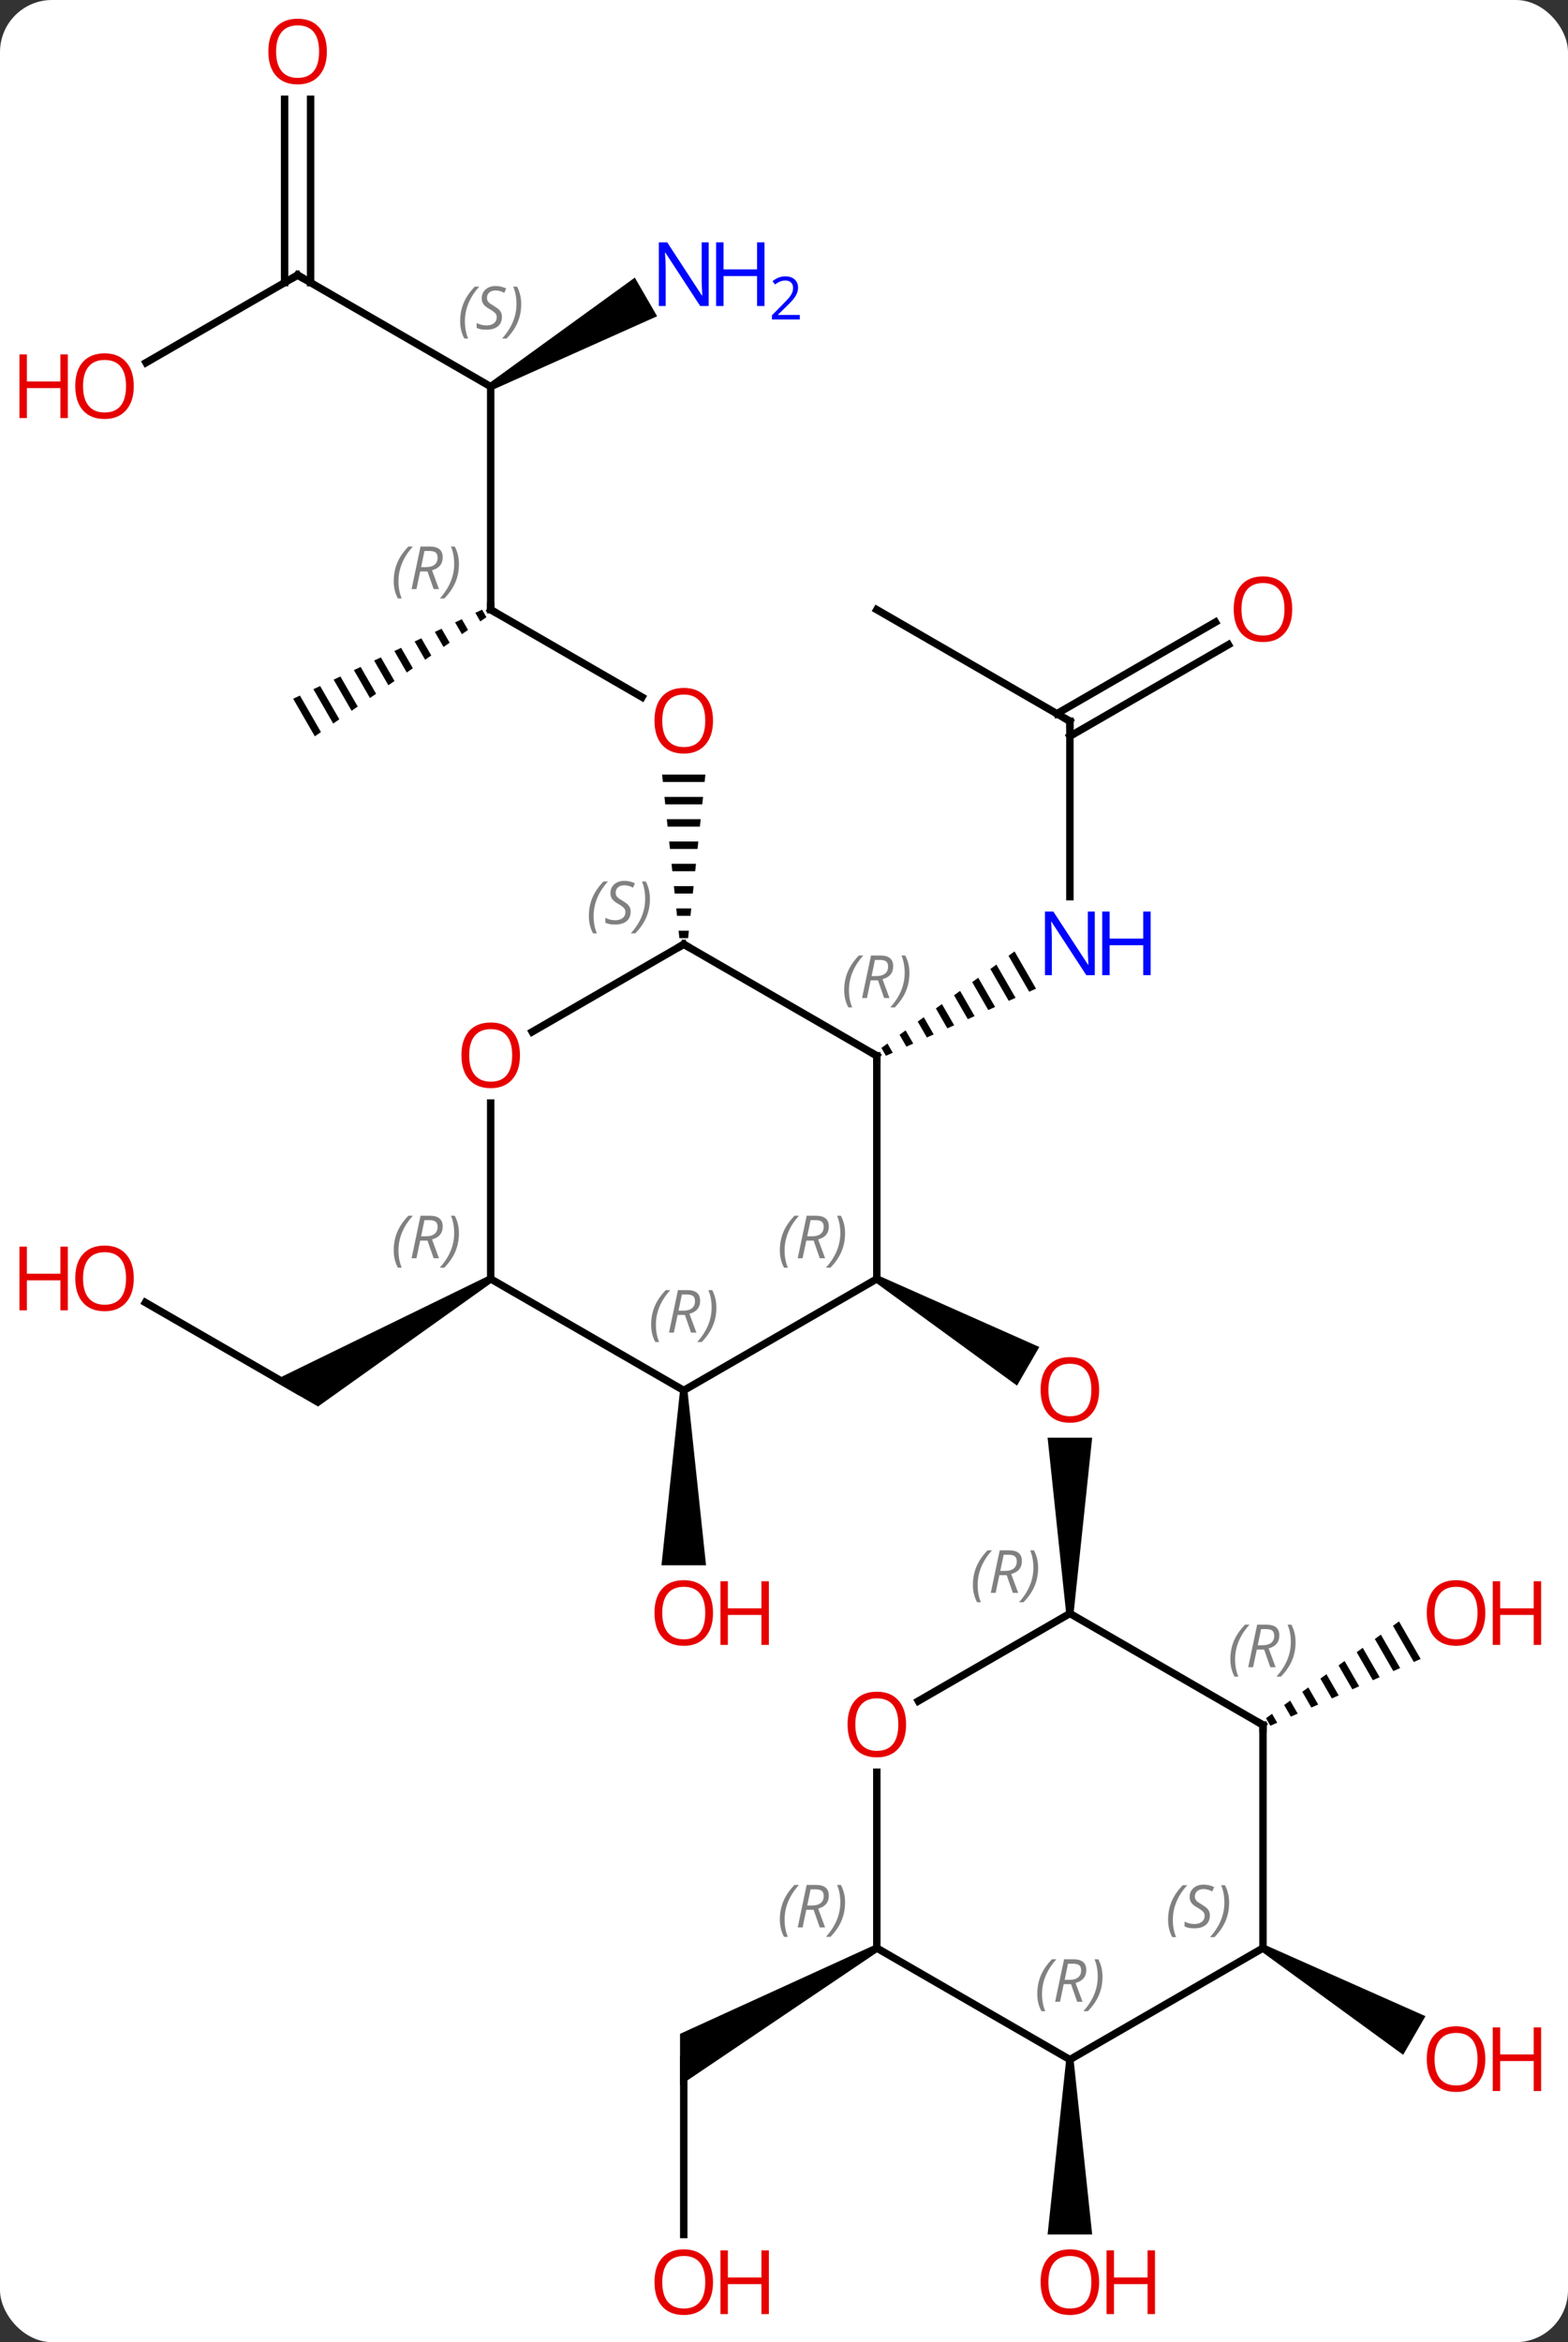 <svg width="211" viewBox="0 0 211 315" style="fill-opacity:1; color-rendering:auto; color-interpolation:auto; text-rendering:auto; stroke:black; stroke-linecap:square; stroke-miterlimit:10; shape-rendering:auto; stroke-opacity:1; fill:black; stroke-dasharray:none; font-weight:normal; stroke-width:1; font-family:'Open Sans'; font-style:normal; stroke-linejoin:miter; font-size:12; stroke-dashoffset:0; image-rendering:auto;" height="315" class="cas-substance-image" xmlns:xlink="http://www.w3.org/1999/xlink" xmlns="http://www.w3.org/2000/svg"><rect x="0" y="0" width="211" height="315" fill="#333333" stroke="none"/><svg class="cas-substance-single-component"><rect y="0" x="0" width="211" stroke="none" ry="7" rx="7" height="315" fill="white" class="cas-substance-group"/><svg y="0" x="0" width="211" viewBox="0 0 211 315" style="fill:black;" height="315" class="cas-substance-single-component-image"><svg><g><g transform="translate(105,157)" style="text-rendering:geometricPrecision; color-rendering:optimizeQuality; color-interpolation:linearRGB; stroke-linecap:butt; image-rendering:optimizeQuality;"><line y2="-60" y1="-36.406" x2="38.97" x1="38.97" style="fill:none;"/><path style="stroke:none;" d="M31.526 -29.04 L30.712 -28.45 L33.496 -23.622 L33.496 -23.622 L34.414 -24.032 L34.414 -24.032 L31.526 -29.04 ZM29.083 -27.27 L28.268 -26.68 L28.268 -26.68 L30.742 -22.391 L30.742 -22.391 L31.66 -22.801 L29.083 -27.27 ZM26.639 -25.5 L25.825 -24.91 L27.988 -21.16 L28.906 -21.57 L28.906 -21.57 L26.639 -25.5 ZM24.196 -23.731 L23.381 -23.141 L25.234 -19.928 L25.234 -19.928 L26.152 -20.339 L26.152 -20.339 L24.196 -23.731 ZM21.752 -21.961 L20.938 -21.371 L22.48 -18.697 L22.48 -18.697 L23.398 -19.108 L23.398 -19.108 L21.752 -21.961 ZM19.309 -20.191 L18.494 -19.601 L19.726 -17.466 L20.643 -17.877 L20.643 -17.877 L19.309 -20.191 ZM16.865 -18.421 L16.051 -17.831 L16.051 -17.831 L16.971 -16.235 L17.889 -16.645 L17.889 -16.645 L16.865 -18.421 ZM14.422 -16.651 L13.607 -16.061 L14.217 -15.004 L14.217 -15.004 L15.135 -15.414 L15.135 -15.414 L14.422 -16.651 Z"/><line y2="-75" y1="-60" x2="12.99" x1="38.97" style="fill:none;"/><line y2="-70.296" y1="-57.979" x2="60.305" x1="38.97" style="fill:none;"/><line y2="-73.327" y1="-61.01" x2="58.555" x1="37.22" style="fill:none;"/><path style="stroke:none;" d="M12.74 15.433 L13.24 14.567 L34.856 24.16 L31.856 29.357 Z"/><path style="stroke:none;" d="M39.47 60 L38.47 60 L35.97 36.352 L41.97 36.352 Z"/><line y2="-75" y1="-63.241" x2="-38.97" x1="-18.604" style="fill:none;"/><path style="stroke:none;" d="M-15.903 -52.824 L-15.797 -51.824 L-10.183 -51.824 L-10.077 -52.824 ZM-15.586 -49.824 L-15.48 -48.824 L-10.5 -48.824 L-10.394 -49.824 ZM-15.269 -46.824 L-15.163 -45.824 L-10.817 -45.824 L-10.711 -46.824 ZM-14.951 -43.824 L-14.846 -42.824 L-11.134 -42.824 L-11.029 -43.824 ZM-14.634 -40.824 L-14.529 -39.824 L-11.451 -39.824 L-11.346 -40.824 ZM-14.317 -37.824 L-14.211 -36.824 L-11.769 -36.824 L-11.663 -37.824 ZM-14 -34.824 L-13.894 -33.824 L-12.086 -33.824 L-11.98 -34.824 ZM-13.683 -31.824 L-13.577 -30.824 L-12.403 -30.824 L-12.297 -31.824 Z"/><line y2="-105" y1="-75" x2="-38.97" x1="-38.97" style="fill:none;"/><path style="stroke:none;" d="M-40.129 -75.005 L-41.036 -74.577 L-41.036 -74.577 L-40.37 -73.422 L-40.37 -73.422 L-39.546 -73.994 L-40.129 -75.005 ZM-42.852 -73.721 L-43.76 -73.293 L-43.76 -73.293 L-42.844 -71.705 L-42.844 -71.705 L-42.02 -72.277 L-42.852 -73.721 ZM-45.576 -72.437 L-46.484 -72.01 L-46.484 -72.01 L-45.318 -69.988 L-45.318 -69.988 L-44.493 -70.56 L-44.493 -70.56 L-45.576 -72.437 ZM-48.3 -71.154 L-49.208 -70.726 L-47.792 -68.271 L-47.792 -68.271 L-46.967 -68.843 L-46.967 -68.843 L-48.3 -71.154 ZM-51.024 -69.87 L-51.931 -69.442 L-51.931 -69.442 L-50.266 -66.554 L-49.441 -67.126 L-49.441 -67.126 L-51.024 -69.87 ZM-53.747 -68.586 L-54.655 -68.158 L-54.655 -68.158 L-52.74 -64.837 L-52.74 -64.837 L-51.915 -65.409 L-51.915 -65.409 L-53.747 -68.586 ZM-56.471 -67.303 L-57.379 -66.875 L-57.379 -66.875 L-55.214 -63.12 L-55.214 -63.12 L-54.389 -63.692 L-54.389 -63.692 L-56.471 -67.303 ZM-59.195 -66.019 L-60.103 -65.591 L-60.103 -65.591 L-57.688 -61.403 L-57.688 -61.403 L-56.863 -61.975 L-56.863 -61.975 L-59.195 -66.019 ZM-61.919 -64.735 L-62.827 -64.307 L-62.827 -64.307 L-60.162 -59.686 L-60.162 -59.686 L-59.337 -60.258 L-59.337 -60.258 L-61.919 -64.735 ZM-64.642 -63.452 L-65.55 -63.023 L-65.55 -63.023 L-62.636 -57.969 L-62.636 -57.969 L-61.811 -58.541 L-64.642 -63.452 Z"/><line y2="-120" y1="-105" x2="-64.953" x1="-38.97" style="fill:none;"/><path style="stroke:none;" d="M-38.72 -104.567 L-39.22 -105.433 L-19.574 -119.663 L-16.574 -114.467 Z"/><line y2="-108.226" y1="-120" x2="-85.346" x1="-64.953" style="fill:none;"/><line y2="-143.648" y1="-118.99" x2="-63.203" x1="-63.203" style="fill:none;"/><line y2="-143.648" y1="-118.99" x2="-66.703" x1="-66.703" style="fill:none;"/><path style="stroke:none;" d="M-13.49 30 L-12.49 30 L-9.99 53.523 L-15.99 53.523 Z"/><line y2="18.179" y1="30" x2="-85.428" x1="-64.953" style="fill:none;"/><path style="stroke:none;" d="M-39.22 14.567 L-38.72 15.433 L-62.203 32.165 L-68.203 28.701 Z"/><path style="stroke:none;" d="M83.257 61.066 L82.444 61.657 L82.444 61.657 L85.251 66.524 L85.251 66.524 L86.17 66.116 L86.17 66.116 L83.257 61.066 ZM80.817 62.841 L80.004 63.433 L82.493 67.75 L82.493 67.75 L83.412 67.341 L80.817 62.841 ZM78.377 64.617 L77.564 65.209 L77.564 65.209 L79.736 68.975 L80.655 68.567 L78.377 64.617 ZM75.937 66.392 L75.124 66.984 L75.124 66.984 L76.978 70.2 L76.978 70.2 L77.897 69.792 L77.897 69.792 L75.937 66.392 ZM73.497 68.168 L72.683 68.76 L72.683 68.76 L74.221 71.426 L75.14 71.017 L73.497 68.168 ZM71.056 69.944 L70.243 70.536 L70.243 70.536 L71.463 72.651 L72.382 72.243 L71.056 69.944 ZM68.616 71.719 L67.803 72.311 L67.803 72.311 L68.706 73.876 L68.706 73.876 L69.625 73.468 L69.625 73.468 L68.616 71.719 ZM66.176 73.495 L65.363 74.087 L65.363 74.087 L65.948 75.102 L65.948 75.102 L66.867 74.693 L66.176 73.495 Z"/><line y2="143.523" y1="120" x2="-12.99" x1="-12.99" style="fill:none;"/><path style="stroke:none;" d="M12.74 104.567 L13.24 105.433 L-13.49 123.464 L-13.49 116.536 Z"/><path style="stroke:none;" d="M64.703 105.433 L65.203 104.567 L86.819 114.16 L83.819 119.357 Z"/><path style="stroke:none;" d="M38.47 120 L39.47 120 L41.97 143.523 L35.97 143.523 Z"/><line y2="15" y1="-15" x2="12.99" x1="12.99" style="fill:none;"/><line y2="-30" y1="-15" x2="-12.99" x1="12.99" style="fill:none;"/><line y2="30" y1="15" x2="-12.99" x1="12.99" style="fill:none;"/><line y2="-18.226" y1="-30" x2="-33.383" x1="-12.99" style="fill:none;"/><line y2="15" y1="30" x2="-38.97" x1="-12.99" style="fill:none;"/><line y2="15" y1="-8.648" x2="-38.97" x1="-38.97" style="fill:none;"/><line y2="71.774" y1="60" x2="18.578" x1="38.97" style="fill:none;"/><line y2="75" y1="60" x2="64.953" x1="38.97" style="fill:none;"/><line y2="105" y1="81.352" x2="12.99" x1="12.99" style="fill:none;"/><line y2="105" y1="75" x2="64.953" x1="64.953" style="fill:none;"/><line y2="120" y1="105" x2="38.97" x1="12.99" style="fill:none;"/><line y2="120" y1="105" x2="38.97" x1="64.953" style="fill:none;"/></g><g transform="translate(105,157)" style="fill:rgb(0,5,255); text-rendering:geometricPrecision; color-rendering:optimizeQuality; image-rendering:optimizeQuality; font-family:'Open Sans'; stroke:rgb(0,5,255); color-interpolation:linearRGB;"><path style="stroke:none;" d="M42.322 -25.844 L41.181 -25.844 L36.493 -33.031 L36.447 -33.031 Q36.54 -31.766 36.54 -30.719 L36.54 -25.844 L35.618 -25.844 L35.618 -34.406 L36.743 -34.406 L41.415 -27.25 L41.462 -27.25 Q41.462 -27.406 41.415 -28.266 Q41.368 -29.125 41.384 -29.5 L41.384 -34.406 L42.322 -34.406 L42.322 -25.844 Z"/><path style="stroke:none;" d="M49.837 -25.844 L48.837 -25.844 L48.837 -29.875 L44.322 -29.875 L44.322 -25.844 L43.322 -25.844 L43.322 -34.406 L44.322 -34.406 L44.322 -30.766 L48.837 -30.766 L48.837 -34.406 L49.837 -34.406 L49.837 -25.844 Z"/></g><g transform="translate(105,157)" style="stroke-linecap:butt; text-rendering:geometricPrecision; color-rendering:optimizeQuality; image-rendering:optimizeQuality; font-family:'Open Sans'; color-interpolation:linearRGB; stroke-miterlimit:5;"><path style="fill:none;" d="M38.97 -59.5 L38.97 -60 L38.537 -60.25"/><path style="fill:rgb(230,0,0); stroke:none;" d="M68.891 -75.07 Q68.891 -73.008 67.851 -71.828 Q66.812 -70.648 64.969 -70.648 Q63.078 -70.648 62.047 -71.812 Q61.016 -72.977 61.016 -75.086 Q61.016 -77.18 62.047 -78.328 Q63.078 -79.477 64.969 -79.477 Q66.828 -79.477 67.859 -78.305 Q68.891 -77.133 68.891 -75.07 ZM62.062 -75.07 Q62.062 -73.336 62.805 -72.43 Q63.547 -71.523 64.969 -71.523 Q66.391 -71.523 67.117 -72.422 Q67.844 -73.32 67.844 -75.07 Q67.844 -76.805 67.117 -77.695 Q66.391 -78.586 64.969 -78.586 Q63.547 -78.586 62.805 -77.688 Q62.062 -76.789 62.062 -75.07 Z"/><path style="fill:rgb(230,0,0); stroke:none;" d="M42.907 29.93 Q42.907 31.992 41.868 33.172 Q40.829 34.352 38.986 34.352 Q37.095 34.352 36.064 33.188 Q35.032 32.023 35.032 29.914 Q35.032 27.82 36.064 26.672 Q37.095 25.523 38.986 25.523 Q40.845 25.523 41.876 26.695 Q42.907 27.867 42.907 29.93 ZM36.079 29.93 Q36.079 31.664 36.822 32.57 Q37.564 33.477 38.986 33.477 Q40.407 33.477 41.134 32.578 Q41.861 31.68 41.861 29.93 Q41.861 28.195 41.134 27.305 Q40.407 26.414 38.986 26.414 Q37.564 26.414 36.822 27.312 Q36.079 28.211 36.079 29.93 Z"/><path style="fill:rgb(230,0,0); stroke:none;" d="M-9.053 -60.07 Q-9.053 -58.008 -10.092 -56.828 Q-11.131 -55.648 -12.974 -55.648 Q-14.865 -55.648 -15.896 -56.812 Q-16.927 -57.977 -16.927 -60.086 Q-16.927 -62.18 -15.896 -63.328 Q-14.865 -64.477 -12.974 -64.477 Q-11.115 -64.477 -10.084 -63.305 Q-9.053 -62.133 -9.053 -60.07 ZM-15.881 -60.07 Q-15.881 -58.336 -15.138 -57.43 Q-14.396 -56.523 -12.974 -56.523 Q-11.553 -56.523 -10.826 -57.422 Q-10.099 -58.32 -10.099 -60.07 Q-10.099 -61.805 -10.826 -62.695 Q-11.553 -63.586 -12.974 -63.586 Q-14.396 -63.586 -15.138 -62.688 Q-15.881 -61.789 -15.881 -60.07 Z"/><path style="fill:none;" d="M-38.537 -74.75 L-38.97 -75 L-38.97 -75.5"/></g><g transform="translate(105,157)" style="stroke-linecap:butt; font-size:8.4px; fill:gray; text-rendering:geometricPrecision; image-rendering:optimizeQuality; color-rendering:optimizeQuality; font-family:'Open Sans'; font-style:italic; stroke:gray; color-interpolation:linearRGB; stroke-miterlimit:5;"><path style="stroke:none;" d="M-52.019 -78.836 Q-52.019 -80.164 -51.55 -81.289 Q-51.081 -82.414 -50.05 -83.492 L-49.441 -83.492 Q-50.41 -82.43 -50.894 -81.258 Q-51.378 -80.086 -51.378 -78.852 Q-51.378 -77.523 -50.941 -76.508 L-51.456 -76.508 Q-52.019 -77.539 -52.019 -78.836 ZM-48.459 -80.148 L-48.959 -77.773 L-49.615 -77.773 L-48.412 -83.492 L-47.162 -83.492 Q-45.428 -83.492 -45.428 -82.055 Q-45.428 -80.695 -46.865 -80.305 L-45.928 -77.773 L-46.646 -77.773 L-47.474 -80.148 L-48.459 -80.148 ZM-47.881 -82.898 Q-48.271 -80.977 -48.334 -80.727 L-47.678 -80.727 Q-46.928 -80.727 -46.521 -81.055 Q-46.115 -81.383 -46.115 -82.008 Q-46.115 -82.477 -46.373 -82.687 Q-46.631 -82.898 -47.224 -82.898 L-47.881 -82.898 ZM-43.242 -81.148 Q-43.242 -79.82 -43.718 -78.687 Q-44.195 -77.555 -45.21 -76.508 L-45.82 -76.508 Q-43.882 -78.664 -43.882 -81.148 Q-43.882 -82.477 -44.32 -83.492 L-43.804 -83.492 Q-43.242 -82.43 -43.242 -81.148 Z"/><path style="stroke:none;" d="M-43.079 -113.797 Q-43.079 -115.125 -42.61 -116.25 Q-42.141 -117.375 -41.11 -118.453 L-40.501 -118.453 Q-41.469 -117.391 -41.954 -116.219 Q-42.438 -115.047 -42.438 -113.812 Q-42.438 -112.484 -42.001 -111.469 L-42.516 -111.469 Q-43.079 -112.5 -43.079 -113.797 ZM-37.456 -114.391 Q-37.456 -113.562 -38.003 -113.109 Q-38.55 -112.656 -39.55 -112.656 Q-39.956 -112.656 -40.269 -112.711 Q-40.581 -112.766 -40.862 -112.906 L-40.862 -113.562 Q-40.237 -113.234 -39.534 -113.234 Q-38.909 -113.234 -38.534 -113.531 Q-38.159 -113.828 -38.159 -114.344 Q-38.159 -114.656 -38.362 -114.883 Q-38.566 -115.109 -39.128 -115.438 Q-39.722 -115.766 -39.948 -116.094 Q-40.175 -116.422 -40.175 -116.875 Q-40.175 -117.609 -39.659 -118.07 Q-39.144 -118.531 -38.3 -118.531 Q-37.925 -118.531 -37.589 -118.453 Q-37.253 -118.375 -36.878 -118.203 L-37.144 -117.609 Q-37.394 -117.766 -37.714 -117.852 Q-38.034 -117.938 -38.3 -117.938 Q-38.831 -117.938 -39.151 -117.664 Q-39.472 -117.391 -39.472 -116.922 Q-39.472 -116.719 -39.401 -116.57 Q-39.331 -116.422 -39.191 -116.289 Q-39.05 -116.156 -38.628 -115.906 Q-38.066 -115.562 -37.862 -115.367 Q-37.659 -115.172 -37.558 -114.938 Q-37.456 -114.703 -37.456 -114.391 ZM-34.862 -116.109 Q-34.862 -114.781 -35.338 -113.648 Q-35.815 -112.516 -36.831 -111.469 L-37.44 -111.469 Q-35.502 -113.625 -35.502 -116.109 Q-35.502 -117.438 -35.94 -118.453 L-35.424 -118.453 Q-34.862 -117.391 -34.862 -116.109 Z"/><path style="fill:none; stroke:black;" d="M-64.52 -119.75 L-64.953 -120 L-65.386 -119.75"/></g><g transform="translate(105,157)" style="stroke-linecap:butt; fill:rgb(0,5,255); text-rendering:geometricPrecision; color-rendering:optimizeQuality; image-rendering:optimizeQuality; font-family:'Open Sans'; stroke:rgb(0,5,255); color-interpolation:linearRGB; stroke-miterlimit:5;"><path style="stroke:none;" d="M-9.638 -115.844 L-10.779 -115.844 L-15.467 -123.031 L-15.513 -123.031 Q-15.42 -121.766 -15.42 -120.719 L-15.42 -115.844 L-16.342 -115.844 L-16.342 -124.406 L-15.217 -124.406 L-10.545 -117.25 L-10.498 -117.25 Q-10.498 -117.406 -10.545 -118.266 Q-10.592 -119.125 -10.576 -119.5 L-10.576 -124.406 L-9.638 -124.406 L-9.638 -115.844 Z"/><path style="stroke:none;" d="M-2.123 -115.844 L-3.123 -115.844 L-3.123 -119.875 L-7.638 -119.875 L-7.638 -115.844 L-8.638 -115.844 L-8.638 -124.406 L-7.638 -124.406 L-7.638 -120.766 L-3.123 -120.766 L-3.123 -124.406 L-2.123 -124.406 L-2.123 -115.844 Z"/><path style="stroke:none;" d="M2.627 -114.034 L-1.123 -114.034 L-1.123 -114.597 L0.377 -116.112 Q1.065 -116.8 1.283 -117.097 Q1.502 -117.394 1.612 -117.675 Q1.721 -117.956 1.721 -118.284 Q1.721 -118.737 1.448 -119.003 Q1.174 -119.269 0.674 -119.269 Q0.33 -119.269 0.01 -119.152 Q-0.31 -119.034 -0.701 -118.737 L-1.045 -119.175 Q-0.263 -119.831 0.674 -119.831 Q1.471 -119.831 1.932 -119.417 Q2.393 -119.003 2.393 -118.316 Q2.393 -117.769 2.088 -117.237 Q1.783 -116.706 0.94 -115.894 L-0.31 -114.675 L-0.31 -114.644 L2.627 -114.644 L2.627 -114.034 Z"/><path style="fill:rgb(230,0,0); stroke:none;" d="M-86.996 -105.07 Q-86.996 -103.008 -88.035 -101.828 Q-89.074 -100.648 -90.917 -100.648 Q-92.808 -100.648 -93.839 -101.812 Q-94.871 -102.977 -94.871 -105.086 Q-94.871 -107.18 -93.839 -108.328 Q-92.808 -109.477 -90.917 -109.477 Q-89.058 -109.477 -88.027 -108.305 Q-86.996 -107.133 -86.996 -105.07 ZM-93.824 -105.07 Q-93.824 -103.336 -93.081 -102.43 Q-92.339 -101.523 -90.917 -101.523 Q-89.496 -101.523 -88.769 -102.422 Q-88.042 -103.32 -88.042 -105.07 Q-88.042 -106.805 -88.769 -107.695 Q-89.496 -108.586 -90.917 -108.586 Q-92.339 -108.586 -93.081 -107.688 Q-93.824 -106.789 -93.824 -105.07 Z"/><path style="fill:rgb(230,0,0); stroke:none;" d="M-95.871 -100.773 L-96.871 -100.773 L-96.871 -104.805 L-101.386 -104.805 L-101.386 -100.773 L-102.386 -100.773 L-102.386 -109.336 L-101.386 -109.336 L-101.386 -105.695 L-96.871 -105.695 L-96.871 -109.336 L-95.871 -109.336 L-95.871 -100.773 Z"/><path style="fill:rgb(230,0,0); stroke:none;" d="M-61.016 -150.07 Q-61.016 -148.008 -62.055 -146.828 Q-63.094 -145.648 -64.937 -145.648 Q-66.828 -145.648 -67.859 -146.812 Q-68.891 -147.977 -68.891 -150.086 Q-68.891 -152.18 -67.859 -153.328 Q-66.828 -154.477 -64.937 -154.477 Q-63.078 -154.477 -62.047 -153.305 Q-61.016 -152.133 -61.016 -150.07 ZM-67.844 -150.07 Q-67.844 -148.336 -67.101 -147.43 Q-66.359 -146.523 -64.937 -146.523 Q-63.516 -146.523 -62.789 -147.422 Q-62.062 -148.32 -62.062 -150.07 Q-62.062 -151.805 -62.789 -152.695 Q-63.516 -153.586 -64.937 -153.586 Q-66.359 -153.586 -67.101 -152.688 Q-67.844 -151.789 -67.844 -150.07 Z"/><path style="fill:rgb(230,0,0); stroke:none;" d="M-9.053 59.93 Q-9.053 61.992 -10.092 63.172 Q-11.131 64.352 -12.974 64.352 Q-14.865 64.352 -15.896 63.188 Q-16.927 62.023 -16.927 59.914 Q-16.927 57.82 -15.896 56.672 Q-14.865 55.523 -12.974 55.523 Q-11.115 55.523 -10.084 56.695 Q-9.053 57.867 -9.053 59.93 ZM-15.881 59.93 Q-15.881 61.664 -15.138 62.57 Q-14.396 63.477 -12.974 63.477 Q-11.553 63.477 -10.826 62.578 Q-10.099 61.68 -10.099 59.93 Q-10.099 58.195 -10.826 57.305 Q-11.553 56.414 -12.974 56.414 Q-14.396 56.414 -15.138 57.312 Q-15.881 58.211 -15.881 59.93 Z"/><path style="fill:rgb(230,0,0); stroke:none;" d="M-1.537 64.227 L-2.537 64.227 L-2.537 60.195 L-7.053 60.195 L-7.053 64.227 L-8.053 64.227 L-8.053 55.664 L-7.053 55.664 L-7.053 59.305 L-2.537 59.305 L-2.537 55.664 L-1.537 55.664 L-1.537 64.227 Z"/><path style="fill:rgb(230,0,0); stroke:none;" d="M-86.996 14.93 Q-86.996 16.992 -88.035 18.172 Q-89.074 19.352 -90.917 19.352 Q-92.808 19.352 -93.839 18.188 Q-94.871 17.023 -94.871 14.914 Q-94.871 12.82 -93.839 11.672 Q-92.808 10.523 -90.917 10.523 Q-89.058 10.523 -88.027 11.695 Q-86.996 12.867 -86.996 14.93 ZM-93.824 14.93 Q-93.824 16.664 -93.081 17.57 Q-92.339 18.477 -90.917 18.477 Q-89.496 18.477 -88.769 17.578 Q-88.042 16.68 -88.042 14.93 Q-88.042 13.195 -88.769 12.305 Q-89.496 11.414 -90.917 11.414 Q-92.339 11.414 -93.081 12.312 Q-93.824 13.211 -93.824 14.93 Z"/><path style="fill:rgb(230,0,0); stroke:none;" d="M-95.871 19.227 L-96.871 19.227 L-96.871 15.195 L-101.386 15.195 L-101.386 19.227 L-102.386 19.227 L-102.386 10.664 L-101.386 10.664 L-101.386 14.305 L-96.871 14.305 L-96.871 10.664 L-95.871 10.664 L-95.871 19.227 Z"/><path style="fill:rgb(230,0,0); stroke:none;" d="M94.871 59.93 Q94.871 61.992 93.831 63.172 Q92.792 64.352 90.949 64.352 Q89.058 64.352 88.027 63.188 Q86.996 62.023 86.996 59.914 Q86.996 57.82 88.027 56.672 Q89.058 55.523 90.949 55.523 Q92.808 55.523 93.839 56.695 Q94.871 57.867 94.871 59.93 ZM88.042 59.93 Q88.042 61.664 88.785 62.57 Q89.527 63.477 90.949 63.477 Q92.371 63.477 93.097 62.578 Q93.824 61.68 93.824 59.93 Q93.824 58.195 93.097 57.305 Q92.371 56.414 90.949 56.414 Q89.527 56.414 88.785 57.312 Q88.042 58.211 88.042 59.93 Z"/><path style="fill:rgb(230,0,0); stroke:none;" d="M102.386 64.227 L101.386 64.227 L101.386 60.195 L96.871 60.195 L96.871 64.227 L95.871 64.227 L95.871 55.664 L96.871 55.664 L96.871 59.305 L101.386 59.305 L101.386 55.664 L102.386 55.664 L102.386 64.227 Z"/><path style="fill:rgb(230,0,0); stroke:none;" d="M-9.053 149.93 Q-9.053 151.992 -10.092 153.172 Q-11.131 154.352 -12.974 154.352 Q-14.865 154.352 -15.896 153.188 Q-16.927 152.023 -16.927 149.914 Q-16.927 147.82 -15.896 146.672 Q-14.865 145.523 -12.974 145.523 Q-11.115 145.523 -10.084 146.695 Q-9.053 147.867 -9.053 149.93 ZM-15.881 149.93 Q-15.881 151.664 -15.138 152.57 Q-14.396 153.477 -12.974 153.477 Q-11.553 153.477 -10.826 152.578 Q-10.099 151.68 -10.099 149.93 Q-10.099 148.195 -10.826 147.305 Q-11.553 146.414 -12.974 146.414 Q-14.396 146.414 -15.138 147.312 Q-15.881 148.211 -15.881 149.93 Z"/><path style="fill:rgb(230,0,0); stroke:none;" d="M-1.537 154.227 L-2.537 154.227 L-2.537 150.195 L-7.053 150.195 L-7.053 154.227 L-8.053 154.227 L-8.053 145.664 L-7.053 145.664 L-7.053 149.305 L-2.537 149.305 L-2.537 145.664 L-1.537 145.664 L-1.537 154.227 Z"/><path style="fill:rgb(230,0,0); stroke:none;" d="M94.871 119.93 Q94.871 121.992 93.831 123.172 Q92.792 124.352 90.949 124.352 Q89.058 124.352 88.027 123.188 Q86.996 122.023 86.996 119.914 Q86.996 117.82 88.027 116.672 Q89.058 115.523 90.949 115.523 Q92.808 115.523 93.839 116.695 Q94.871 117.867 94.871 119.93 ZM88.042 119.93 Q88.042 121.664 88.785 122.57 Q89.527 123.477 90.949 123.477 Q92.371 123.477 93.097 122.578 Q93.824 121.68 93.824 119.93 Q93.824 118.195 93.097 117.305 Q92.371 116.414 90.949 116.414 Q89.527 116.414 88.785 117.312 Q88.042 118.211 88.042 119.93 Z"/><path style="fill:rgb(230,0,0); stroke:none;" d="M102.386 124.227 L101.386 124.227 L101.386 120.195 L96.871 120.195 L96.871 124.227 L95.871 124.227 L95.871 115.664 L96.871 115.664 L96.871 119.305 L101.386 119.305 L101.386 115.664 L102.386 115.664 L102.386 124.227 Z"/><path style="fill:rgb(230,0,0); stroke:none;" d="M42.907 149.93 Q42.907 151.992 41.868 153.172 Q40.829 154.352 38.986 154.352 Q37.095 154.352 36.064 153.188 Q35.032 152.023 35.032 149.914 Q35.032 147.82 36.064 146.672 Q37.095 145.523 38.986 145.523 Q40.845 145.523 41.876 146.695 Q42.907 147.867 42.907 149.93 ZM36.079 149.93 Q36.079 151.664 36.822 152.57 Q37.564 153.477 38.986 153.477 Q40.407 153.477 41.134 152.578 Q41.861 151.68 41.861 149.93 Q41.861 148.195 41.134 147.305 Q40.407 146.414 38.986 146.414 Q37.564 146.414 36.822 147.312 Q36.079 148.211 36.079 149.93 Z"/><path style="fill:rgb(230,0,0); stroke:none;" d="M50.423 154.227 L49.423 154.227 L49.423 150.195 L44.907 150.195 L44.907 154.227 L43.907 154.227 L43.907 145.664 L44.907 145.664 L44.907 149.305 L49.423 149.305 L49.423 145.664 L50.423 145.664 L50.423 154.227 Z"/><path style="fill:none; stroke:black;" d="M12.99 -14.5 L12.99 -15 L12.557 -15.25"/></g><g transform="translate(105,157)" style="stroke-linecap:butt; font-size:8.4px; fill:gray; text-rendering:geometricPrecision; image-rendering:optimizeQuality; color-rendering:optimizeQuality; font-family:'Open Sans'; font-style:italic; stroke:gray; color-interpolation:linearRGB; stroke-miterlimit:5;"><path style="stroke:none;" d="M8.601 -23.836 Q8.601 -25.164 9.07 -26.289 Q9.539 -27.414 10.57 -28.492 L11.18 -28.492 Q10.211 -27.43 9.726 -26.258 Q9.242 -25.086 9.242 -23.852 Q9.242 -22.523 9.68 -21.508 L9.164 -21.508 Q8.601 -22.539 8.601 -23.836 ZM12.161 -25.148 L11.661 -22.773 L11.005 -22.773 L12.208 -28.492 L13.458 -28.492 Q15.193 -28.492 15.193 -27.055 Q15.193 -25.695 13.755 -25.305 L14.693 -22.773 L13.974 -22.773 L13.146 -25.148 L12.161 -25.148 ZM12.739 -27.898 Q12.349 -25.977 12.286 -25.727 L12.943 -25.727 Q13.693 -25.727 14.099 -26.055 Q14.505 -26.383 14.505 -27.008 Q14.505 -27.477 14.247 -27.688 Q13.989 -27.898 13.396 -27.898 L12.739 -27.898 ZM17.379 -26.148 Q17.379 -24.82 16.902 -23.688 Q16.425 -22.555 15.41 -21.508 L14.8 -21.508 Q16.738 -23.664 16.738 -26.148 Q16.738 -27.477 16.3 -28.492 L16.816 -28.492 Q17.379 -27.43 17.379 -26.148 Z"/><path style="stroke:none;" d="M-0.059 11.164 Q-0.059 9.836 0.41 8.711 Q0.879 7.586 1.91 6.508 L2.519 6.508 Q1.55 7.57 1.066 8.742 Q0.582 9.914 0.582 11.148 Q0.582 12.476 1.019 13.492 L0.504 13.492 Q-0.059 12.461 -0.059 11.164 ZM3.501 9.851 L3.001 12.226 L2.345 12.226 L3.548 6.508 L4.798 6.508 Q6.532 6.508 6.532 7.945 Q6.532 9.305 5.095 9.695 L6.032 12.226 L5.314 12.226 L4.486 9.851 L3.501 9.851 ZM4.079 7.101 Q3.689 9.023 3.626 9.273 L4.282 9.273 Q5.032 9.273 5.439 8.945 Q5.845 8.617 5.845 7.992 Q5.845 7.523 5.587 7.312 Q5.329 7.101 4.736 7.101 L4.079 7.101 ZM8.719 8.851 Q8.719 10.18 8.242 11.312 Q7.765 12.445 6.75 13.492 L6.14 13.492 Q8.078 11.336 8.078 8.851 Q8.078 7.523 7.64 6.508 L8.156 6.508 Q8.719 7.57 8.719 8.851 Z"/><path style="fill:none; stroke:black;" d="M-12.557 -29.75 L-12.99 -30 L-13.423 -29.75"/><path style="stroke:none;" d="M-25.759 -33.797 Q-25.759 -35.125 -25.29 -36.25 Q-24.821 -37.375 -23.79 -38.453 L-23.181 -38.453 Q-24.149 -37.391 -24.634 -36.219 Q-25.118 -35.047 -25.118 -33.813 Q-25.118 -32.484 -24.681 -31.469 L-25.196 -31.469 Q-25.759 -32.5 -25.759 -33.797 ZM-20.136 -34.391 Q-20.136 -33.563 -20.683 -33.109 Q-21.23 -32.656 -22.23 -32.656 Q-22.636 -32.656 -22.949 -32.711 Q-23.261 -32.766 -23.542 -32.906 L-23.542 -33.563 Q-22.917 -33.234 -22.214 -33.234 Q-21.589 -33.234 -21.214 -33.531 Q-20.839 -33.828 -20.839 -34.344 Q-20.839 -34.656 -21.042 -34.883 Q-21.245 -35.109 -21.808 -35.438 Q-22.402 -35.766 -22.628 -36.094 Q-22.855 -36.422 -22.855 -36.875 Q-22.855 -37.609 -22.339 -38.07 Q-21.824 -38.531 -20.98 -38.531 Q-20.605 -38.531 -20.269 -38.453 Q-19.933 -38.375 -19.558 -38.203 L-19.824 -37.609 Q-20.074 -37.766 -20.394 -37.852 Q-20.714 -37.938 -20.98 -37.938 Q-21.511 -37.938 -21.831 -37.664 Q-22.152 -37.391 -22.152 -36.922 Q-22.152 -36.719 -22.081 -36.57 Q-22.011 -36.422 -21.87 -36.289 Q-21.73 -36.156 -21.308 -35.906 Q-20.745 -35.563 -20.542 -35.367 Q-20.339 -35.172 -20.238 -34.938 Q-20.136 -34.703 -20.136 -34.391 ZM-17.542 -36.109 Q-17.542 -34.781 -18.018 -33.648 Q-18.495 -32.516 -19.51 -31.469 L-20.12 -31.469 Q-18.182 -33.625 -18.182 -36.109 Q-18.182 -37.438 -18.62 -38.453 L-18.104 -38.453 Q-17.542 -37.391 -17.542 -36.109 Z"/><path style="stroke:none;" d="M-17.379 21.164 Q-17.379 19.836 -16.91 18.711 Q-16.441 17.586 -15.41 16.508 L-14.8 16.508 Q-15.769 17.57 -16.254 18.742 Q-16.738 19.914 -16.738 21.148 Q-16.738 22.477 -16.3 23.492 L-16.816 23.492 Q-17.379 22.461 -17.379 21.164 ZM-13.819 19.852 L-14.319 22.227 L-14.975 22.227 L-13.772 16.508 L-12.522 16.508 Q-10.787 16.508 -10.787 17.945 Q-10.787 19.305 -12.225 19.695 L-11.287 22.227 L-12.006 22.227 L-12.834 19.852 L-13.819 19.852 ZM-13.241 17.102 Q-13.631 19.023 -13.694 19.273 L-13.037 19.273 Q-12.287 19.273 -11.881 18.945 Q-11.475 18.617 -11.475 17.992 Q-11.475 17.523 -11.733 17.312 Q-11.991 17.102 -12.584 17.102 L-13.241 17.102 ZM-8.601 18.852 Q-8.601 20.18 -9.078 21.312 Q-9.555 22.445 -10.57 23.492 L-11.18 23.492 Q-9.242 21.336 -9.242 18.852 Q-9.242 17.523 -9.68 16.508 L-9.164 16.508 Q-8.601 17.57 -8.601 18.852 Z"/></g><g transform="translate(105,157)" style="stroke-linecap:butt; fill:rgb(230,0,0); text-rendering:geometricPrecision; color-rendering:optimizeQuality; image-rendering:optimizeQuality; font-family:'Open Sans'; stroke:rgb(230,0,0); color-interpolation:linearRGB; stroke-miterlimit:5;"><path style="stroke:none;" d="M-35.032 -15.07 Q-35.032 -13.008 -36.072 -11.828 Q-37.111 -10.648 -38.954 -10.648 Q-40.845 -10.648 -41.876 -11.812 Q-42.907 -12.977 -42.907 -15.086 Q-42.907 -17.18 -41.876 -18.328 Q-40.845 -19.477 -38.954 -19.477 Q-37.095 -19.477 -36.064 -18.305 Q-35.032 -17.133 -35.032 -15.07 ZM-41.861 -15.07 Q-41.861 -13.336 -41.118 -12.43 Q-40.376 -11.523 -38.954 -11.523 Q-37.532 -11.523 -36.806 -12.422 Q-36.079 -13.32 -36.079 -15.07 Q-36.079 -16.805 -36.806 -17.695 Q-37.532 -18.586 -38.954 -18.586 Q-40.376 -18.586 -41.118 -17.688 Q-41.861 -16.789 -41.861 -15.07 Z"/></g><g transform="translate(105,157)" style="stroke-linecap:butt; font-size:8.4px; fill:gray; text-rendering:geometricPrecision; image-rendering:optimizeQuality; color-rendering:optimizeQuality; font-family:'Open Sans'; font-style:italic; stroke:gray; color-interpolation:linearRGB; stroke-miterlimit:5;"><path style="stroke:none;" d="M-52.019 11.164 Q-52.019 9.836 -51.55 8.711 Q-51.081 7.586 -50.05 6.508 L-49.441 6.508 Q-50.41 7.57 -50.894 8.742 Q-51.378 9.914 -51.378 11.149 Q-51.378 12.477 -50.941 13.492 L-51.456 13.492 Q-52.019 12.461 -52.019 11.164 ZM-48.459 9.852 L-48.959 12.227 L-49.615 12.227 L-48.412 6.508 L-47.162 6.508 Q-45.428 6.508 -45.428 7.945 Q-45.428 9.305 -46.865 9.695 L-45.928 12.227 L-46.646 12.227 L-47.474 9.852 L-48.459 9.852 ZM-47.881 7.102 Q-48.271 9.024 -48.334 9.274 L-47.678 9.274 Q-46.928 9.274 -46.521 8.945 Q-46.115 8.617 -46.115 7.992 Q-46.115 7.524 -46.373 7.313 Q-46.631 7.102 -47.224 7.102 L-47.881 7.102 ZM-43.242 8.852 Q-43.242 10.18 -43.718 11.313 Q-44.195 12.445 -45.21 13.492 L-45.82 13.492 Q-43.882 11.336 -43.882 8.852 Q-43.882 7.524 -44.32 6.508 L-43.804 6.508 Q-43.242 7.57 -43.242 8.852 Z"/><path style="stroke:none;" d="M25.921 56.164 Q25.921 54.836 26.39 53.711 Q26.858 52.586 27.89 51.508 L28.499 51.508 Q27.53 52.57 27.046 53.742 Q26.562 54.914 26.562 56.148 Q26.562 57.477 26.999 58.492 L26.483 58.492 Q25.921 57.461 25.921 56.164 ZM29.481 54.852 L28.981 57.227 L28.325 57.227 L29.528 51.508 L30.778 51.508 Q32.512 51.508 32.512 52.945 Q32.512 54.305 31.075 54.695 L32.012 57.227 L31.294 57.227 L30.465 54.852 L29.481 54.852 ZM30.059 52.102 Q29.669 54.023 29.606 54.273 L30.262 54.273 Q31.012 54.273 31.419 53.945 Q31.825 53.617 31.825 52.992 Q31.825 52.523 31.567 52.313 Q31.309 52.102 30.715 52.102 L30.059 52.102 ZM34.698 53.852 Q34.698 55.18 34.222 56.313 Q33.745 57.445 32.73 58.492 L32.12 58.492 Q34.058 56.336 34.058 53.852 Q34.058 52.523 33.62 51.508 L34.136 51.508 Q34.698 52.57 34.698 53.852 Z"/></g><g transform="translate(105,157)" style="stroke-linecap:butt; fill:rgb(230,0,0); text-rendering:geometricPrecision; color-rendering:optimizeQuality; image-rendering:optimizeQuality; font-family:'Open Sans'; stroke:rgb(230,0,0); color-interpolation:linearRGB; stroke-miterlimit:5;"><path style="stroke:none;" d="M16.927 74.93 Q16.927 76.992 15.888 78.172 Q14.849 79.352 13.006 79.352 Q11.115 79.352 10.084 78.188 Q9.053 77.023 9.053 74.914 Q9.053 72.82 10.084 71.672 Q11.115 70.523 13.006 70.523 Q14.865 70.523 15.896 71.695 Q16.927 72.867 16.927 74.93 ZM10.099 74.93 Q10.099 76.664 10.842 77.57 Q11.584 78.477 13.006 78.477 Q14.428 78.477 15.154 77.578 Q15.881 76.68 15.881 74.93 Q15.881 73.195 15.154 72.305 Q14.428 71.414 13.006 71.414 Q11.584 71.414 10.842 72.312 Q10.099 73.211 10.099 74.93 Z"/><path style="fill:none; stroke:black;" d="M64.52 74.75 L64.953 75 L64.953 75.5"/></g><g transform="translate(105,157)" style="stroke-linecap:butt; font-size:8.4px; fill:gray; text-rendering:geometricPrecision; image-rendering:optimizeQuality; color-rendering:optimizeQuality; font-family:'Open Sans'; font-style:italic; stroke:gray; color-interpolation:linearRGB; stroke-miterlimit:5;"><path style="stroke:none;" d="M60.564 66.164 Q60.564 64.836 61.033 63.711 Q61.502 62.586 62.533 61.508 L63.142 61.508 Q62.173 62.57 61.689 63.742 Q61.205 64.914 61.205 66.148 Q61.205 67.477 61.642 68.492 L61.127 68.492 Q60.564 67.461 60.564 66.164 ZM64.124 64.852 L63.624 67.227 L62.968 67.227 L64.171 61.508 L65.421 61.508 Q67.155 61.508 67.155 62.945 Q67.155 64.305 65.718 64.695 L66.655 67.227 L65.937 67.227 L65.109 64.852 L64.124 64.852 ZM64.702 62.102 Q64.312 64.023 64.249 64.273 L64.905 64.273 Q65.655 64.273 66.062 63.945 Q66.468 63.617 66.468 62.992 Q66.468 62.523 66.21 62.312 Q65.952 62.102 65.359 62.102 L64.702 62.102 ZM69.341 63.852 Q69.341 65.18 68.865 66.312 Q68.388 67.445 67.373 68.492 L66.763 68.492 Q68.701 66.336 68.701 63.852 Q68.701 62.523 68.263 61.508 L68.779 61.508 Q69.341 62.57 69.341 63.852 Z"/><path style="stroke:none;" d="M-0.059 101.164 Q-0.059 99.836 0.41 98.711 Q0.879 97.586 1.91 96.508 L2.519 96.508 Q1.55 97.57 1.066 98.742 Q0.582 99.914 0.582 101.148 Q0.582 102.477 1.019 103.492 L0.504 103.492 Q-0.059 102.461 -0.059 101.164 ZM3.501 99.852 L3.001 102.227 L2.345 102.227 L3.548 96.508 L4.798 96.508 Q6.532 96.508 6.532 97.945 Q6.532 99.305 5.095 99.695 L6.032 102.227 L5.314 102.227 L4.486 99.852 L3.501 99.852 ZM4.079 97.102 Q3.689 99.023 3.626 99.273 L4.282 99.273 Q5.032 99.273 5.439 98.945 Q5.845 98.617 5.845 97.992 Q5.845 97.523 5.587 97.312 Q5.329 97.102 4.736 97.102 L4.079 97.102 ZM8.719 98.852 Q8.719 100.18 8.242 101.312 Q7.765 102.445 6.75 103.492 L6.14 103.492 Q8.078 101.336 8.078 98.852 Q8.078 97.523 7.64 96.508 L8.156 96.508 Q8.719 97.57 8.719 98.852 Z"/><path style="stroke:none;" d="M52.184 101.203 Q52.184 99.875 52.653 98.75 Q53.122 97.625 54.153 96.547 L54.762 96.547 Q53.794 97.609 53.309 98.781 Q52.825 99.953 52.825 101.188 Q52.825 102.516 53.262 103.531 L52.747 103.531 Q52.184 102.5 52.184 101.203 ZM57.807 100.609 Q57.807 101.438 57.26 101.891 Q56.713 102.344 55.713 102.344 Q55.307 102.344 54.994 102.289 Q54.682 102.234 54.401 102.094 L54.401 101.438 Q55.026 101.766 55.729 101.766 Q56.354 101.766 56.729 101.469 Q57.104 101.172 57.104 100.656 Q57.104 100.344 56.901 100.117 Q56.697 99.891 56.135 99.563 Q55.541 99.234 55.315 98.906 Q55.088 98.578 55.088 98.125 Q55.088 97.391 55.604 96.93 Q56.119 96.469 56.963 96.469 Q57.338 96.469 57.674 96.547 Q58.01 96.625 58.385 96.797 L58.119 97.391 Q57.869 97.234 57.549 97.148 Q57.229 97.063 56.963 97.063 Q56.432 97.063 56.111 97.336 Q55.791 97.609 55.791 98.078 Q55.791 98.281 55.861 98.43 Q55.932 98.578 56.072 98.711 Q56.213 98.844 56.635 99.094 Q57.197 99.438 57.401 99.633 Q57.604 99.828 57.705 100.063 Q57.807 100.297 57.807 100.609 ZM60.401 98.891 Q60.401 100.219 59.925 101.352 Q59.448 102.484 58.432 103.531 L57.823 103.531 Q59.761 101.375 59.761 98.891 Q59.761 97.563 59.323 96.547 L59.839 96.547 Q60.401 97.609 60.401 98.891 Z"/><path style="stroke:none;" d="M34.582 111.164 Q34.582 109.836 35.05 108.711 Q35.519 107.586 36.55 106.508 L37.16 106.508 Q36.191 107.57 35.707 108.742 Q35.222 109.914 35.222 111.148 Q35.222 112.477 35.66 113.492 L35.144 113.492 Q34.582 112.461 34.582 111.164 ZM38.142 109.852 L37.642 112.227 L36.985 112.227 L38.188 106.508 L39.438 106.508 Q41.173 106.508 41.173 107.945 Q41.173 109.305 39.735 109.695 L40.673 112.227 L39.954 112.227 L39.126 109.852 L38.142 109.852 ZM38.72 107.102 Q38.329 109.023 38.267 109.273 L38.923 109.273 Q39.673 109.273 40.079 108.945 Q40.485 108.617 40.485 107.992 Q40.485 107.523 40.228 107.312 Q39.97 107.102 39.376 107.102 L38.72 107.102 ZM43.359 108.852 Q43.359 110.18 42.882 111.312 Q42.406 112.445 41.39 113.492 L40.781 113.492 Q42.718 111.336 42.718 108.852 Q42.718 107.523 42.281 106.508 L42.796 106.508 Q43.359 107.57 43.359 108.852 Z"/></g></g></svg></svg></svg></svg>